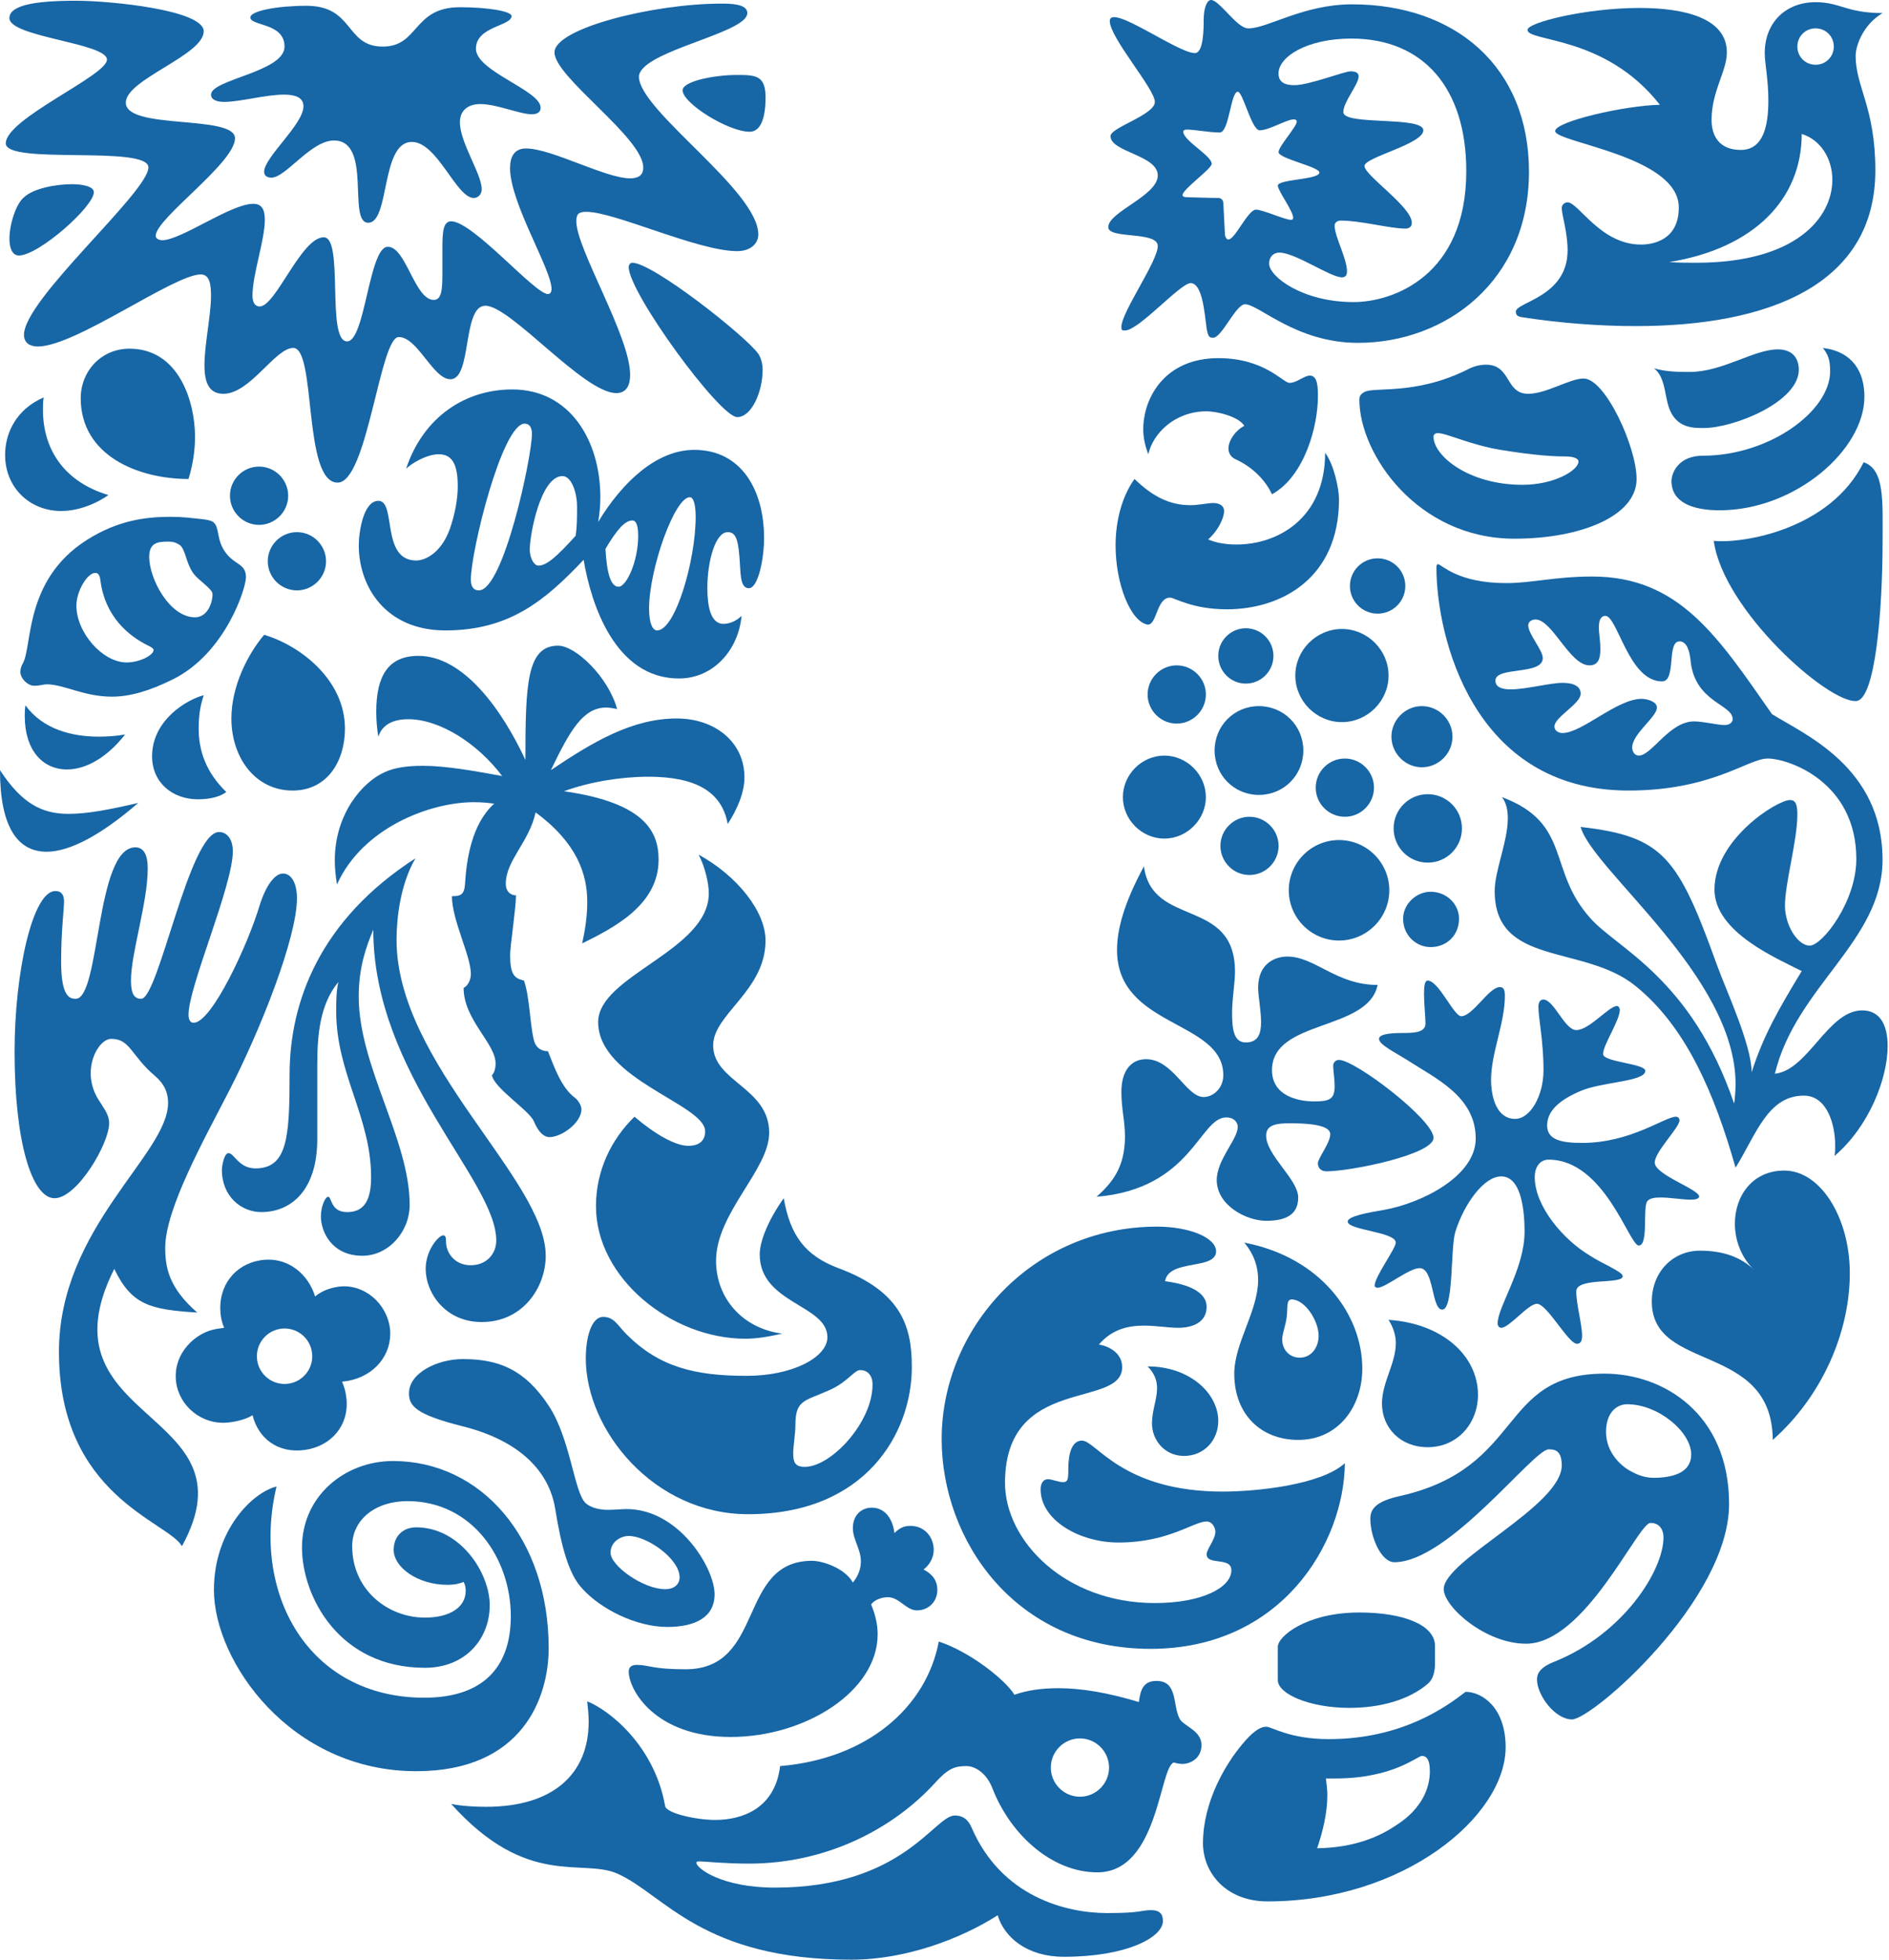 <svg width="405" height="420" viewBox="0 0 405 420" fill="none" xmlns="http://www.w3.org/2000/svg">
<path d="M365.239 91.733C363.057 91.733 359.931 91.733 358.211 88.307C356.801 85.496 357.278 80.965 354.624 78.94C357.278 79.717 360.084 79.717 362.266 79.717C369.298 79.717 376.016 74.881 381.171 74.881C384.568 74.881 385.663 77.068 385.663 79.245C385.668 86.12 371.804 91.733 365.239 91.733ZM368.669 109.365C384.882 109.365 399.728 96.416 399.728 85.029C399.728 79.717 397.222 75.353 390.823 74.571C391.914 75.977 392.381 77.068 392.381 79.564C392.381 88.15 379.303 97.669 365.086 97.669C359.931 97.669 358.369 101.252 358.369 103.124C358.369 107.498 362.59 109.365 368.669 109.365ZM367.426 115.921C369.46 130.738 391.914 150.715 397.998 150.243C402.067 149.9 403.625 130.895 403.625 115.921C403.625 107.34 404.097 100.627 399.566 99.065C392.376 113.582 373.519 116.545 367.426 115.921Z" fill="#1766A6"/>
<path d="M16.227 214.062C21.525 214.062 20.434 181.602 29.015 181.602C31.049 181.602 31.673 183.632 31.673 186.128C31.673 193.461 28.081 204.233 28.081 210.155C28.081 213.123 28.862 214.062 30.268 214.062C34.017 214.062 40.568 178.324 46.962 178.324C48.992 178.324 49.925 180.354 49.925 182.384C49.925 189.873 40.416 211.403 40.416 217.487C40.416 218.426 40.721 219.202 41.507 219.202C45.409 219.202 53.208 202.356 55.7 193.932C57.105 189.559 58.978 187.215 60.698 187.215C62.256 187.215 63.666 188.935 63.666 192.527C63.666 200.95 55.857 220.765 48.992 234.034C43.694 244.329 35.423 259.142 35.423 267.413C35.423 271.629 36.19 275.993 42.279 281.301C32.293 280.677 28.238 279.743 24.498 271.944C7.799 305.175 55.233 301.902 39.006 331.379C36.037 326.085 12.64 320.621 12.64 289.729C12.64 263.049 36.037 247.445 36.037 236.373C36.037 234.191 35.266 232.319 33.236 230.603C28.081 226.225 27.924 222.647 23.869 222.647C20.911 222.647 17.309 229.508 21.058 235.592C22.311 237.621 23.402 238.87 23.402 240.742C23.402 245.106 16.532 256.802 11.701 256.802C6.861 256.802 3.125 244.806 3.125 225.448C3.125 208.278 7.018 190.969 11.858 190.969C13.259 190.969 13.726 191.903 13.726 193.156C13.726 195.185 13.107 199.235 13.107 206.1C13.107 213.433 14.822 214.062 16.227 214.062Z" fill="#1766A6"/>
<path d="M56.005 259.771C62.565 259.771 68.02 254.925 68.02 244.177V228.255C68.02 222.17 68.492 215.31 72.551 210.465C72.08 212.499 72.08 214.681 72.08 216.711C72.08 230.132 79.564 239.341 79.564 252.286C79.564 257.117 78.159 259.775 74.424 259.775C70.831 259.775 71.146 256.498 70.36 256.498C69.74 256.498 68.802 258.522 68.802 260.709C68.802 263.987 71.141 269.133 77.692 269.133C83.314 269.133 87.831 263.987 87.831 258.213C87.831 244.182 76.911 228.569 76.911 213.595C76.911 207.039 78.626 202.675 80.031 199.235C80.031 230.289 106.397 252.91 106.397 265.855C106.397 268.823 104.215 271.167 100.937 271.167C97.35 271.167 95.63 268.351 95.63 266.164C95.63 265.073 95.472 264.764 95.006 264.764C94.077 264.764 91.266 267.884 91.266 271.948C91.266 277.089 95.472 283.34 103.276 283.34C112.162 283.34 117.003 275.841 117.003 269.133C117.003 252.758 85.02 227.945 85.02 201.427C85.02 196.896 85.791 189.563 89.079 183.951C68.483 197.205 62.089 214.843 62.089 230.289C62.089 243.71 61.622 250.409 54.757 250.409C51.164 250.409 50.23 247.14 48.977 247.14C48.044 247.14 47.572 249.947 47.572 250.723C47.581 256.493 51.798 259.771 56.005 259.771Z" fill="#1766A6"/>
<path d="M292.387 84.091C294.369 82.761 303.164 84.867 314.537 79.245C315.937 78.478 317.343 78.164 318.591 78.164C324.061 78.164 322.655 84.4 327.653 84.4C331.545 84.4 336.553 81.122 339.521 81.122C344.171 81.122 350.884 95.792 350.884 102.657C350.884 110.614 338.892 115.454 324.685 115.454C303.946 115.454 291.449 97.354 291.449 85.648C291.453 84.715 291.925 84.4 292.387 84.091ZM326.405 103.905C333.275 103.905 338.425 100.785 338.425 98.908C338.425 98.293 337.491 97.821 335.457 97.821C333.427 97.821 329.368 97.669 321.717 96.416C315.151 95.325 310.158 92.828 308.286 92.828C307.662 92.828 307.347 93.138 307.347 93.605C307.347 97.669 314.846 103.905 326.405 103.905Z" fill="#1766A6"/>
<path d="M59.287 318.591C54.142 319.844 45.866 327.944 45.866 340.755C45.866 356.034 62.251 379.603 89.241 379.603C112.014 379.603 117.636 363.843 117.636 353.223C117.636 329.668 103.134 313.126 84.257 313.126C73.957 313.126 64.747 320.616 64.747 331.688C64.747 341.998 72.551 357.439 91.113 357.439C99.851 357.439 104.996 351.189 104.996 344.033C104.996 337.005 98.603 327.338 89.236 327.338C86.43 327.338 84.405 329.192 84.405 332.169C84.405 335.905 89.546 339.659 95.949 339.659C97.502 339.659 98.755 339.345 99.384 339.03C99.689 339.511 99.851 340.283 99.851 340.907C99.851 344.5 96.416 346.686 91.113 346.686C83.157 346.686 75.51 340.76 75.51 331.379C75.51 325.776 80.35 321.721 87.368 321.721C101.252 321.721 109.518 334.042 109.518 346.377C109.518 357.444 103.443 363.852 90.956 363.852C65.991 363.848 53.832 341.374 59.287 318.591Z" fill="#1766A6"/>
<path d="M237.388 410.009C244.873 410.009 244.482 409.385 246.826 409.385C249.16 409.385 249.322 410.791 249.322 411.729C249.322 415.164 241.671 419.376 228.097 419.376C220.141 419.376 215.3 415.159 213.9 410.481C206.1 415.474 194.247 420 182.541 420C150.563 420 142.449 406.102 132.458 401.591C124.811 398.156 113.11 404.868 96.725 386.612C98.912 387.083 101.881 387.236 104.22 387.236C118.565 387.236 126.212 380.227 126.212 368.983C126.212 367.573 126.055 366.03 125.898 364.629C130.271 366.344 140.262 373.824 142.606 387.083C142.911 388.646 149.305 390.047 153.364 390.047C158.986 390.047 166.161 387.703 167.252 378.507C185.976 376.949 198.62 365.877 201.274 351.818C207.973 354.004 215.62 360.088 217.492 363.219C220.146 362.285 223.262 361.813 226.849 361.813C231.842 361.813 237.464 362.752 244.167 364.781C244.482 362.752 244.792 360.255 247.917 360.255C252.596 360.255 251.347 365.405 252.91 368.355C253.691 369.917 257.598 370.851 257.598 373.977C257.598 376.949 255.087 378.045 253.529 378.045C252.905 378.045 252.124 377.888 251.652 377.736C248.536 378.827 248.374 401.281 235.272 401.281C225.606 401.281 216.711 393.324 212.804 383.348C211.713 380.385 209.373 378.507 207.187 378.507C204.695 378.507 203.289 378.979 200.331 382.257C191.907 391.452 177.862 399.409 160.544 399.409C155.236 399.409 151.025 398.932 149.929 398.932C149.3 398.932 149.3 399.089 149.3 399.242C149.3 400.338 154.603 404.554 166.151 404.554C193.613 404.554 200.326 389.103 204.69 389.103C205.324 389.103 207.182 389.103 208.273 391.605C214.681 406.574 228.65 410.009 237.388 410.009ZM225.291 378.827C225.291 382.262 228.102 385.073 231.537 385.073C234.972 385.073 237.778 382.262 237.778 378.827C237.778 375.387 234.972 372.576 231.537 372.576C228.102 372.576 225.291 375.387 225.291 378.827Z" fill="#1766A6"/>
<path d="M348.859 300.958C346.672 300.958 344.333 302.678 344.333 306.899C344.333 311.564 347.925 314.537 349.95 315.466C351.046 316.099 352.766 316.723 354.467 316.723C358.997 316.723 362.595 315.466 362.595 311.716C362.59 306.899 355.558 300.958 348.859 300.958ZM332.027 310.625C328.749 310.625 310.625 334.809 298.948 334.809C296.142 334.809 293.798 329.506 293.798 325.466C293.798 323.279 295.198 321.717 300.206 320.616C327.034 314.532 321.097 294.398 344.014 294.398C356.649 294.398 370.713 302.993 370.713 322.331C370.713 342.927 341.398 368.507 337.024 368.507C333.432 368.507 329.53 363.362 329.53 359.931C329.53 358.84 330.002 357.435 333.122 356.187C348.082 350.25 356.653 336.524 356.653 329.497C356.653 327.934 355.877 326.39 353.847 326.39C351.198 326.39 339.84 352.28 327.186 352.28C318.434 352.28 309.534 344.342 309.534 340.588C309.534 334.337 334.837 322.803 334.837 314.055C334.833 310.773 333.275 310.625 332.027 310.625Z" fill="#1766A6"/>
<path d="M23.245 106.092C23.245 106.092 18.724 109.518 13.107 109.518C6.403 109.518 1.096 104.529 1.096 97.507C1.096 92.666 3.592 87.678 9.362 85.177C9.209 86.115 9.209 86.892 9.209 87.831C9.205 96.73 14.198 103.434 23.245 106.092ZM56.634 136.05C53.203 140.1 49.611 146.97 49.611 153.988C49.611 162.411 54.766 169.429 62.722 169.429C70.365 169.429 73.957 162.878 73.957 156.175C73.957 145.722 64.438 138.38 56.634 136.05ZM4.841 142.287C4.545 142.768 4.369 143.383 4.369 144.007C4.369 145.412 5.932 146.97 7.328 146.97C8.576 146.97 9.357 146.661 9.981 146.661C13.721 146.661 17.938 149.309 24.022 149.309C27.605 149.309 31.821 148.214 37.124 145.569C48.358 139.948 52.732 126.064 52.732 123.72C52.732 120.752 50.349 121.143 48.358 118.413C46.367 115.692 47.129 113.286 45.861 112.014C45.142 111.285 42.903 111.238 40.087 110.923C39.148 110.823 37.9 110.766 36.652 110.766C31.511 110.766 25.408 111.4 18.557 115.764C5.026 124.402 7.018 138.699 4.841 142.287ZM41.502 122.939C42.584 124.411 45.566 126.222 45.566 127.313C45.566 129.49 44.308 132.306 41.817 132.306C36.352 132.306 31.988 124.035 31.988 119.347C31.988 116.388 33.708 116.078 36.042 116.078C37.133 116.078 37.605 116.235 38.382 116.702C39.782 117.484 39.782 120.6 41.502 122.939ZM27.142 141.977C21.997 141.977 16.38 135.583 16.38 129.804C16.38 126.688 18.719 122.782 20.434 122.782C21.058 122.782 21.373 123.253 21.525 124.349C22.459 131.991 27.457 136.365 32.14 138.542C32.607 138.852 32.922 139.009 32.922 139.319C32.922 140.414 29.953 141.977 27.142 141.977ZM40.411 102.657C41.188 100.156 41.812 97.045 41.812 93.605C41.812 86.12 38.372 74.729 27.767 74.729C21.687 74.729 17.309 79.564 17.309 85.339C17.309 97.669 29.639 102.657 40.411 102.657ZM0 165.065C0 176.919 3.592 182.541 9.986 182.541C14.979 182.541 21.687 178.948 29.639 172.083C23.56 173.488 18.872 174.427 14.665 174.427C9.047 174.427 4.683 172.24 0 165.065ZM5.465 151.177C5.312 151.963 5.312 152.74 5.312 153.516C5.312 160.849 9.205 164.908 14.355 164.908C18.243 164.908 22.778 162.569 26.823 157.414C25.118 157.723 23.083 157.881 21.211 157.881C15.446 157.881 9.205 156.327 5.465 151.177ZM43.689 148.995C40.092 149.929 32.607 154.298 32.607 162.097C32.607 167.709 36.971 171.306 42.436 171.306C45.247 171.306 47.272 170.678 48.52 169.744C44.156 165.532 42.593 160.849 42.593 156.175C42.593 152.892 43.06 150.867 43.689 148.995ZM49.301 106.245C49.301 109.675 52.108 112.491 55.538 112.491C58.973 112.491 61.784 109.68 61.784 106.245C61.784 102.814 58.973 99.999 55.538 99.999C52.108 99.999 49.301 102.814 49.301 106.245ZM57.41 120.285C57.41 123.72 60.226 126.531 63.666 126.531C67.091 126.531 69.902 123.72 69.902 120.285C69.902 116.86 67.091 114.049 63.666 114.049C60.221 114.049 57.41 116.86 57.41 120.285Z" fill="#1766A6"/>
<path d="M300.825 196.891C300.825 193.775 303.636 191.121 306.718 191.121C310.158 191.121 312.812 193.775 312.812 196.891C312.812 200.478 310.153 202.98 306.718 202.98C303.636 202.98 300.825 200.478 300.825 196.891ZM246.045 148.838C246.045 152.268 248.86 155.079 252.281 155.079C255.726 155.079 258.537 152.268 258.537 148.838C258.537 145.412 255.721 142.601 252.281 142.601C248.86 142.601 246.045 145.412 246.045 148.838ZM240.747 170.835C240.747 175.675 244.792 179.725 249.637 179.725C254.468 179.725 258.537 175.675 258.537 170.835C258.537 166.004 254.468 161.94 249.637 161.94C244.792 161.94 240.747 166.004 240.747 170.835ZM260.409 160.849C260.409 166.161 264.625 170.368 269.9 170.368C275.202 170.368 279.433 166.161 279.433 160.849C279.433 155.546 275.202 151.334 269.9 151.334C264.625 151.334 260.409 155.546 260.409 160.849ZM261.195 140.567C261.195 143.85 263.849 146.508 267.093 146.508C270.371 146.508 273.025 143.85 273.025 140.567C273.025 137.299 270.366 134.645 267.093 134.645C263.849 134.645 261.195 137.299 261.195 140.567ZM289.424 125.597C289.424 128.866 292.078 131.519 295.36 131.519C298.638 131.519 301.297 128.866 301.297 125.597C301.297 122.315 298.638 119.661 295.36 119.661C292.078 119.661 289.424 122.315 289.424 125.597ZM277.713 144.788C277.713 150.243 282.239 154.765 287.704 154.765C293.173 154.765 297.704 150.243 297.704 144.788C297.704 139.319 293.178 134.802 287.704 134.802C282.239 134.802 277.713 139.319 277.713 144.788ZM261.657 181.292C261.657 184.728 264.468 187.529 267.875 187.529C271.31 187.529 274.126 184.728 274.126 181.292C274.126 177.857 271.31 175.051 267.875 175.051C264.468 175.051 261.657 177.857 261.657 181.292ZM282.087 168.805C282.087 172.24 284.893 175.051 288.338 175.051C291.768 175.051 294.579 172.24 294.579 168.805C294.579 165.38 291.768 162.569 288.338 162.569C284.893 162.569 282.087 165.38 282.087 168.805ZM276.312 190.807C276.312 196.734 281.148 201.574 287.085 201.574C293.016 201.574 297.866 196.734 297.866 190.807C297.866 184.88 293.016 180.039 287.085 180.039C281.148 180.039 276.312 184.88 276.312 190.807ZM298.791 177.538C298.791 181.602 302.073 184.88 306.104 184.88C310.163 184.88 313.441 181.602 313.441 177.538C313.441 173.489 310.163 170.211 306.104 170.211C302.073 170.211 298.791 173.489 298.791 177.538ZM298.324 157.881C298.324 161.478 301.297 164.441 304.846 164.441C308.443 164.441 311.411 161.478 311.411 157.881C311.411 154.298 308.443 151.334 304.846 151.334C301.297 151.334 298.324 154.298 298.324 157.881Z" fill="#1766A6"/>
<path d="M314.217 362.595C310.158 365.72 300.668 372.728 284.893 372.728C276.465 372.728 272.715 370.075 271.467 370.075C269.904 370.075 268.189 371.632 266.469 373.667C262.763 378.041 257.917 386.154 257.917 395.04C257.917 401.276 262.763 407.508 271.777 407.508C300.982 407.508 322.808 389.261 322.808 374.448C322.808 366.03 317.815 362.595 314.217 362.595ZM306.104 360.879C307.366 359.803 307.662 358.073 307.662 356.348V352.761C307.662 348.23 300.825 345.591 291.453 345.591C280.052 345.591 273.964 350.727 273.964 352.918V360.093C273.964 363.066 280.838 366.03 289.271 366.03C295.984 366.03 302.073 364.314 306.104 360.879ZM304.846 376.325C305.632 376.325 306.561 376.788 306.561 379.603C306.561 383.029 305.008 387.55 299.415 391.133C295.513 393.796 290.2 395.983 282.396 396.121C283.645 392.391 284.583 388.479 284.583 384.753C284.583 383.5 284.431 382.562 284.274 381.161H286.303C298.638 381.166 303.95 376.325 304.846 376.325Z" fill="#1766A6"/>
<path d="M245.263 185.666C246.978 198.921 264.783 192.212 264.783 208.278C264.783 210.622 264.159 214.062 264.159 217.02C264.159 220.455 264.463 223.419 267.093 223.419C269.742 223.419 270.371 221.551 270.371 219.05C270.371 216.549 269.742 213.433 269.742 211.718C269.742 206.253 273.649 205.009 275.998 205.009C281.93 205.009 286.456 211.093 295.36 211.093C293.326 221.079 272.715 218.426 272.715 229.35C272.715 234.815 278.18 236.054 281.772 236.054C285.05 236.054 286.146 235.587 286.146 232.785C286.146 231.218 285.832 229.503 285.832 228.412C285.832 227.783 286.303 227.159 287.085 227.159C290.529 227.159 307.347 239.956 307.347 243.862C307.347 247.445 289.581 251.033 284.431 251.033C282.868 251.033 282.554 249.942 282.554 249.318C282.554 248.227 285.207 244.949 285.207 243.081C285.207 241.676 282.868 240.737 276.617 240.737C273.649 240.737 271.462 241.052 271.462 243.396C271.462 247.598 278.332 252.753 278.332 256.645C278.332 259.771 276.46 261.643 271.462 261.643C267.246 261.643 260.871 258.36 260.871 252.905C260.871 248.536 265.373 244.177 265.373 241.518C265.373 240.737 264.778 239.489 262.906 239.489C257.122 239.489 255.564 254.773 235.115 256.493C238.393 253.529 241.194 250.251 241.194 243.553C241.194 240.275 240.423 237.616 240.423 234.034C240.423 229.35 242.6 227.006 245.721 227.006C251.49 227.006 254.301 235.115 258.06 235.115C260.095 235.115 262.277 233.252 262.277 230.441C262.277 218.583 239.489 220.298 239.489 203.604C239.494 199.078 241.047 193.461 245.263 185.666ZM319.682 231.38C319.682 235.272 320.94 239.799 324.842 239.799C328.12 239.799 330.926 234.815 330.926 229.35C330.926 223.109 329.835 218.268 329.835 215.767C329.835 214.681 330.307 214.214 330.926 214.214C333.27 214.371 335.452 220.765 337.958 220.765C340.769 220.765 344.957 215.61 346.667 215.61C347.139 215.61 347.291 216.239 347.291 216.391C347.291 218.735 343.699 223.89 343.699 225.915C343.699 227.63 352.756 227.94 352.756 229.503C352.756 231.847 343.261 231.847 338.739 233.876C334.371 235.744 331.703 238.083 331.703 241.209C331.703 244.329 334.828 244.949 339.202 244.949C349.626 244.949 356.963 239.336 359.302 239.336C359.769 239.336 360.079 239.641 360.079 240.113C360.079 241.676 354.776 246.821 354.776 249.165C354.776 251.814 364.457 254.925 364.3 256.493C364.148 256.96 363.519 257.112 362.428 257.112C360.703 257.112 358.054 256.645 356.02 256.645C354.771 256.645 353.68 256.798 353.204 257.422C352.123 258.675 353.518 266.946 351.346 266.946C349.312 266.946 344.004 248.536 332.017 248.536C330.297 248.536 329.049 249.942 329.049 252.281C329.049 258.518 335.138 265.693 340.917 269.128C343.532 270.848 347.911 272.563 347.911 273.506C347.911 275.369 337.949 273.659 337.949 276.775C337.949 279.585 339.197 283.807 339.197 286.294C339.197 287.075 339.04 288.004 338.106 288.004C336.233 288.004 331.698 279.428 329.516 279.428C327.643 279.428 323.584 284.574 321.864 284.574C321.397 284.574 321.088 284.107 321.088 283.645C321.088 280.052 326.867 271.943 326.867 263.982C326.867 260.238 326.395 252.124 321.864 252.124C318.119 252.124 313.898 258.051 312.026 263.982C310.94 267.413 311.716 280.676 309.215 280.676C306.876 280.676 307.5 271.786 304.37 271.786C302.068 271.786 297.071 275.993 295.351 275.993C295.036 275.993 294.722 275.836 294.722 275.526C294.722 273.659 299.253 267.57 299.253 266.322C299.253 263.982 288.947 263.673 288.947 261.8C288.947 260.704 293.007 259.928 296.751 259.299C304.689 257.893 316.395 252.124 316.395 244.015C316.395 234.967 307.652 231.061 301.906 227.316C298.938 225.444 295.66 223.89 295.66 222.642C295.66 221.389 299.405 221.389 300.968 221.389C303.307 221.389 305.623 221.232 305.623 219.364C305.623 217.954 305.308 215.153 305.308 212.966C305.308 211.403 305.461 210.155 306.094 210.155C308.434 210.155 311.711 217.797 313.279 217.797C315.771 217.797 319.206 211.556 321.555 211.556C322.326 211.556 322.646 212.027 322.646 213.428C322.655 219.202 319.682 225.753 319.682 231.38Z" fill="#1766A6"/>
<path d="M249.794 274.588C256.979 275.526 258.699 278.018 258.699 280.052C258.699 283.487 255.573 284.574 252.6 284.574C250.423 284.574 247.922 284.107 245.268 284.107C241.828 284.107 238.403 284.888 235.596 288.166C237.621 288.476 240.589 289.886 240.589 293.011C240.589 302.059 215.472 294.56 215.472 317.819C215.472 330.14 228.269 343.566 247.607 343.566C257.608 343.566 264.006 340.288 264.006 336.534C264.006 333.575 258.703 335.595 258.703 333.099C258.703 332.007 260.576 329.973 260.576 328.248C260.576 327.496 259.952 326.081 258.703 326.081C255.883 326.081 250.575 330.592 239.808 330.592C231.38 330.592 223.109 325.771 223.109 319.21C223.109 317.81 223.738 317.024 224.672 317.024C225.61 317.024 226.854 317.653 227.95 317.653C228.888 317.653 229.041 317.024 229.041 315.313C229.041 313.593 229.041 308.753 231.999 308.753C234.972 308.753 240.589 319.677 262.134 319.677C269.285 319.677 283.183 318.281 288.338 313.593C288.18 330.759 274.745 353.38 246.673 353.38C217.497 353.38 201.893 329.973 201.893 308.438C201.893 284.574 221.389 262.891 248.079 262.891C254.935 262.891 260.724 265.226 260.724 268.194C260.719 272.258 250.571 269.757 249.794 274.588ZM297.7 282.868C298.791 284.574 299.262 286.294 299.262 287.852C299.262 292.225 296.294 296.28 296.294 300.811C296.294 305.956 300.201 310.163 306.104 310.163C312.502 310.163 316.876 305.027 316.876 298.933C316.876 290.663 309.382 283.645 297.7 282.868ZM246.045 292.849C247.598 294.403 248.074 295.965 248.074 297.528C248.074 299.867 246.983 302.369 246.983 305.022C246.983 308.753 249.794 312.035 253.844 312.035C258.222 312.035 261.195 308.596 261.195 304.555C261.195 298.624 255.087 292.849 246.045 292.849ZM266.784 266.322C283.178 269.442 292.078 281.772 292.078 293.321C292.078 301.282 287.085 308.6 278.337 308.6C270.371 308.6 264.625 303.145 264.625 294.407C264.625 287.856 269.742 280.991 269.742 274.278C269.742 271.629 268.966 268.975 266.784 266.322ZM274.902 287.075C274.902 289.257 276.465 290.977 278.652 290.977C281.143 290.977 282.711 288.79 282.711 286.294C282.711 283.021 279.743 278.494 276.932 278.494C275.679 278.494 276.15 280.367 275.841 282.396C275.679 283.95 274.902 285.822 274.902 287.075Z" fill="#1766A6"/>
<path d="M102.667 126.531C107.969 126.531 114.049 97.821 114.049 92.981C114.049 91.733 113.587 90.794 112.495 90.794C107.655 90.794 100.951 118.103 100.951 124.192C100.947 125.283 101.256 126.531 102.667 126.531ZM140.891 135.112C144.783 135.112 149.152 120.128 149.152 110.766C149.152 108.736 148.843 106.559 147.899 106.559C144.621 106.559 139.161 122.005 139.161 130.428C139.166 133.706 139.952 135.112 140.891 135.112ZM115.445 121.224C117.16 121.224 119.347 119.342 123.415 114.83C123.72 112.8 123.72 110.923 123.72 108.584C123.72 105.468 122.472 102.033 120.604 102.033C115.916 102.033 113.582 114.516 113.582 117.798C113.587 119.661 114.516 121.224 115.445 121.224ZM136.827 114.83C136.827 112.171 136.198 111.547 135.579 111.547C134.016 111.547 132.306 113.425 129.809 117.636C130.119 123.253 131.057 125.75 132.615 125.75C134.33 125.75 136.827 120.285 136.827 114.83ZM148.843 96.416C159.143 96.416 163.817 105.311 163.817 115.297C163.817 119.661 162.578 126.064 160.549 126.064C158.519 126.064 158.833 122.472 158.519 119.194C158.209 114.982 157.423 114.049 156.018 114.049C153.364 114.049 151.654 120.285 151.654 126.064C151.654 129.647 152.278 133.706 155.079 133.706C156.642 133.706 158.047 132.925 158.986 131.991C158.362 139.161 153.05 145.412 145.565 145.412C131.834 145.412 126.684 129.337 125.131 119.975C116.86 128.713 109.218 135.112 95.482 135.112C82.695 135.112 76.92 125.75 76.92 116.86C76.92 114.201 77.854 107.34 81.137 107.34C85.034 107.34 81.603 120.128 89.246 120.128C91.123 120.128 94.543 118.565 96.425 113.425C97.516 110.299 98.141 107.031 98.141 104.215C98.141 99.999 97.207 97.354 94.086 97.354C91.428 97.354 88.15 99.374 87.059 100.47C90.808 89.236 99.856 83.466 109.827 83.466C122.167 83.466 128.713 94.386 128.713 106.559C128.713 108.27 128.556 110.142 128.242 111.862C133.549 103.124 140.891 96.416 148.843 96.416Z" fill="#1766A6"/>
<path d="M119.666 138.38C112.958 138.38 112.648 146.508 112.648 162.878C107.65 152.116 99.389 140.567 89.712 140.567C83.162 140.567 80.67 144.941 80.67 152.578C80.67 154.141 80.822 156.485 81.137 157.881C81.918 155.236 84.415 154.141 87.53 154.141C94.248 154.141 102.357 159.286 107.66 166.313C101.58 165.222 95.649 164.127 90.66 164.127C87.535 164.127 84.729 164.441 82.39 165.532C77.864 167.557 71.779 174.27 71.779 184.413C71.779 185.976 71.937 187.686 72.251 189.559C77.711 177.386 92.219 171.926 101.58 171.926C103.458 171.926 104.854 172.083 105.949 172.24C101.109 176.604 100.022 184.251 99.703 189.401C99.556 191.898 98.612 192.06 96.892 192.06C96.892 197.201 100.956 204.852 100.956 208.749C100.956 210.155 100.175 211.403 99.398 211.718C99.398 218.583 106.254 223.576 106.254 227.94C106.254 229.031 105.949 229.97 105.473 230.441C105.949 233.252 113.496 237.974 114.473 240.342C115.673 243.219 117.022 243.705 117.803 243.705C120.457 243.705 124.659 240.58 124.659 237.769C124.659 236.835 123.877 235.744 123.263 235.272C120.295 233.095 118.732 228.412 117.484 225.296C116.388 225.296 114.978 224.834 114.482 222.995C113.629 219.765 113.587 213.747 112.338 210.155C110.309 209.688 109.37 208.907 109.37 204.695C109.37 202.665 110.623 194.704 110.623 191.893C109.689 191.893 108.441 191.269 108.441 189.397C108.441 184.408 113.439 180.506 114.835 174.113C123.73 180.659 125.907 187.367 125.907 193.303C125.907 196.415 125.44 199.383 124.816 202.198C131.372 198.916 141.201 194.08 141.201 184.251C141.201 178.472 138.547 172.078 120.914 169.582C126.374 167.552 133.244 166.466 139.014 166.466C149.005 166.466 154.774 169.582 156.018 176.6C158.047 173.484 159.61 169.891 159.61 166.618C159.61 158.967 153.207 153.983 145.098 153.983C135.579 153.983 127.155 158.967 118.103 165.06C122.172 156.637 124.964 151.644 129.966 151.644C130.743 151.644 131.524 151.801 132.306 151.958C130.433 145.098 123.415 138.38 119.666 138.38Z" fill="#1766A6"/>
<path d="M382.543 250.876C390.356 250.876 396.598 261.014 396.598 272.877C396.598 285.512 390.661 299.248 380.08 308.6C379.922 287.542 354.147 294.25 354.147 278.966C354.147 272.415 358.84 268.042 364.462 268.042C369.46 268.042 373.362 269.447 376.173 272.263C373.362 269.604 371.956 265.855 371.956 262.272C371.956 256.331 375.706 250.876 382.543 250.876Z" fill="#1766A6"/>
<path d="M243.234 102.657C247.298 106.559 250.876 108.269 255.249 108.269C256.974 108.269 259.008 107.807 260.104 107.807C261.51 107.807 262.439 108.427 262.439 109.518C262.439 111.238 260.876 114.049 259.008 115.611C260.876 116.388 262.91 116.702 265.097 116.702C273.959 116.702 284.107 111.08 284.107 97.045C285.989 99.532 287.08 104.687 287.08 107.031C287.08 124.035 274.583 130.586 263.063 130.586C255.568 130.586 251.814 128.084 250.871 128.084C247.912 128.084 248.069 134.021 246.04 133.864C242.448 133.239 239.179 125.283 239.179 116.86C239.184 111.862 240.432 106.559 243.234 102.657ZM266.784 91.266C265.536 89.236 260.876 88.15 258.699 88.15C251.819 88.15 247.136 92.981 246.202 97.354C245.578 95.792 245.111 93.919 245.111 92.047C245.111 85.181 249.794 76.758 261.2 76.758C271.157 76.758 275.059 82.061 276.47 82.061C278.028 82.061 279.59 80.498 280.843 80.498C282.558 80.498 282.558 83.152 282.558 85.029C282.558 91.266 279.743 102.033 272.72 105.935C271.467 103.281 268.971 100.313 264.94 98.445C263.849 97.978 263.382 97.045 263.382 96.106C263.377 94.386 264.935 92.199 266.784 91.266Z" fill="#1766A6"/>
<path d="M134.797 57.253C134.797 62.713 154.298 89.393 158.047 89.393C161.173 89.393 163.507 83.933 163.507 79.245C163.507 78.007 163.193 76.763 162.578 75.82C159.767 71.918 139.952 56.314 135.579 56.314C135.107 56.314 134.797 56.786 134.797 57.253ZM20.12 41.183C20.12 44.308 8.266 54.757 4.059 54.757C2.501 54.757 2.025 52.889 2.025 51.174C2.025 48.058 3.43 43.684 5.15 42.274C7.17 40.402 11.854 39.477 15.441 39.477C17.623 39.477 20.12 39.935 20.12 41.183ZM162.578 50.235C162.578 40.868 137.265 23.865 136.984 16.537C136.956 15.865 137.322 15.198 137.889 14.603C142.225 10.029 160.229 6.694 160.229 2.797C160.229 0.777 156.48 0.777 154.607 0.777C140.1 0.777 118.88 6.079 118.88 11.225C118.88 16.537 137.913 29.486 137.913 35.885C137.913 37.6 136.822 38.224 135.102 38.224C129.804 38.224 118.256 31.821 112.796 31.821C110.299 31.821 109.356 33.536 109.356 36.042C109.356 43.527 118.251 57.725 118.251 61.927C118.251 62.398 118.094 63.023 117.469 63.023C114.658 63.023 101.409 47.429 96.721 47.429C95.01 47.429 94.848 49.764 94.848 53.199V58.501C94.848 62.089 94.691 64.276 92.986 64.276C88.917 64.276 87.049 52.889 83.152 52.889C79.093 52.889 78.311 73.166 74.419 73.166C69.888 73.166 73.79 50.855 69.421 50.855C64.585 50.855 59.121 65.681 55.685 65.681C54.442 65.681 54.132 64.428 54.132 63.337C54.132 58.816 56.777 51.483 56.777 47.119C56.777 44.928 56.153 43.684 54.29 43.684C49.444 43.684 38.839 51.483 34.784 51.483C34.16 51.483 33.379 51.174 33.379 50.545C33.379 46.81 50.383 34.946 50.383 29.644C50.383 24.489 26.971 27.928 26.971 21.992C26.971 17.004 43.679 11.854 43.679 6.703C43.679 2.177 23.86 0.157 16.218 0.157C7.008 0.157 2.02 1.239 2.02 3.892C2.02 7.952 22.931 9.205 22.931 12.787C22.931 16.223 1.239 25.427 1.239 30.73C1.239 35.413 31.816 31.04 31.816 35.885C31.816 41.183 5.145 64.114 5.145 71.76C5.145 73.48 6.394 74.262 8.104 74.262C16.218 74.262 37.271 58.816 43.05 58.816C45.08 58.816 45.237 61.307 45.237 63.494C45.237 67.553 43.837 73.79 43.837 78.321C43.837 81.904 44.77 84.4 47.886 84.4C53.67 84.4 58.963 74.571 62.875 74.571C67.863 74.571 64.9 103.434 72.389 103.434C78.783 103.434 81.432 72.232 85.491 72.232C89.55 72.232 92.833 81.28 96.573 81.28C101.247 81.28 99.065 65.524 104.063 65.524C109.518 65.524 125.121 84.248 132.144 84.248C134.326 84.248 135.102 82.528 135.102 80.341C135.102 72.07 123.563 53.356 123.563 47.429C123.563 45.871 124.025 45.399 125.74 45.399C131.824 45.399 149.619 53.823 158.038 53.823C160.868 53.823 162.578 52.265 162.578 50.235ZM146.346 19.343C146.346 22.149 156.175 28.238 160.706 28.238C163.355 28.238 164.136 24.646 164.136 20.901C164.136 16.223 162.116 16.065 158.052 16.065C152.902 16.065 146.346 17.471 146.346 19.343ZM109.68 3.426C109.68 2.487 105.001 1.548 98.607 1.548C88.464 1.548 89.87 9.986 82.07 9.986C73.957 9.986 75.977 1.239 65.681 1.239C59.44 1.239 53.675 2.335 53.675 3.735C53.675 5.612 61.002 4.831 61.002 9.986C61.002 15.441 45.242 17.004 45.242 20.282C45.242 21.373 46.486 21.84 48.048 21.84C51.488 21.84 56.939 20.282 60.845 20.282C63.032 20.282 65.062 20.744 65.062 22.773C65.062 26.675 56.629 33.698 56.629 36.819C56.629 37.757 57.406 38.072 58.187 38.072C61.312 38.072 66.62 30.111 71.608 30.111C79.879 30.111 74.424 47.739 78.94 47.739C83.619 47.739 81.594 30.416 88.302 30.416C93.772 30.416 97.821 42.431 101.566 42.431C102.505 42.431 103.281 41.655 103.281 40.559C103.281 37.291 98.603 30.573 98.603 26.209C98.603 23.555 100.475 22.302 102.972 22.302C106.554 22.302 111.395 24.489 114.039 24.489C114.973 24.489 115.912 24.179 115.912 23.088C115.912 19.343 102.038 15.289 102.038 10.453C102.043 5.612 109.68 5.612 109.68 3.426Z" fill="#1766A6"/>
<path d="M386.288 28.71C386.288 42.588 376.173 53.199 357.897 56.162C359.931 56.314 361.804 56.314 363.681 56.314C385.039 56.314 392.853 46.648 392.853 38.539C392.853 34.008 390.352 29.958 386.288 28.71ZM359.931 44.461C359.931 33.384 333.427 30.573 333.427 28.081C333.427 26.056 348.225 22.616 355.872 22.459C344.171 7.485 327.496 9.047 327.496 6.394C327.496 4.831 339.983 1.706 351.513 1.706C361.184 1.706 370.237 3.892 370.237 11.225C370.237 15.289 366.959 19.505 366.959 25.737C366.959 29.172 368.664 32.135 373.205 32.135C378.055 32.135 379.136 26.99 379.136 21.52C379.136 17.004 378.36 13.569 378.36 11.382C378.36 4.831 382.852 0.467 389.256 0.467C394.563 0.467 395.816 2.797 403.625 2.797C399.404 5.303 397.846 9.829 397.846 12.006C397.846 18.567 402.072 23.088 402.072 36.509C402.072 61.15 378.984 69.888 350.731 69.888C342.965 69.888 334.68 69.264 326.557 68.02C325.314 67.863 324.999 67.553 324.999 66.772C324.999 64.743 336.091 63.647 336.091 53.67C336.091 49.763 334.838 46.023 334.838 44.623C334.838 43.841 335.462 43.37 336.091 43.37C338.43 43.37 343.123 52.417 351.832 52.417C354.147 52.417 359.931 51.636 359.931 44.461ZM385.354 9.986C385.354 12.163 387.069 13.879 389.256 13.879C391.443 13.879 393.163 12.163 393.163 9.986C393.163 7.799 391.443 6.079 389.256 6.079C387.069 6.079 385.354 7.799 385.354 9.986Z" fill="#1766A6"/>
<path d="M371.49 154.141C371.49 150.867 363.209 150.558 362.433 141.348C362.271 139.948 361.804 137.456 360.084 137.456C357.278 137.456 359.46 146.036 356.339 146.036C349.164 146.036 346.825 131.991 344.171 131.991C343.542 131.991 342.799 132.458 342.799 134.33C342.799 136.05 343.113 137.141 343.113 139.161C343.113 141.196 342.637 142.601 340.769 142.601C336.553 142.601 332.803 132.768 329.211 132.768C328.429 132.768 327.653 133.239 327.653 134.021C327.653 135.893 330.769 139.319 330.769 141.039C330.769 144.788 320.621 142.754 320.621 145.879C320.621 147.285 322.021 147.747 323.899 147.747C327.181 147.747 332.336 146.351 334.99 146.351C336.553 146.351 338.892 146.661 338.892 148.681C338.892 150.867 333.27 153.674 333.27 155.703C333.27 156.642 334.204 157.104 334.985 157.104C339.202 157.104 346.663 149.776 351.97 149.776C352.904 149.776 355.243 150.243 355.243 151.649C355.243 153.674 349.94 157.256 349.94 160.225C349.94 161.006 350.417 161.94 351.351 161.94C354.143 161.94 357.892 154.612 363.204 154.612C365.234 154.612 368.202 155.394 369.77 155.394C371.023 155.394 371.49 154.612 371.49 154.141ZM375.549 229.812C378.05 222.018 381.175 216.549 386.288 208.125C381.175 205.481 367.583 199.854 367.583 190.65C367.583 179.882 381.004 171.459 383.786 171.459C385.039 171.459 385.349 172.555 385.349 174.584C385.349 180.197 382.695 189.244 382.695 194.085C382.695 198.449 385.506 202.67 388.003 202.67C390.657 202.67 397.994 193.308 397.994 184.099C397.994 167.557 383.472 162.569 378.979 162.569C374.763 162.569 367.111 169.429 349.159 169.429C315.623 169.429 307.971 136.208 307.971 121.691C307.971 121.067 308.119 120.909 308.276 120.909C309.058 120.909 312.345 124.973 322.955 124.973C328.42 124.973 333.418 123.563 341.384 123.563C360.074 123.563 368.355 136.522 379.913 153.05C386.902 157.414 403.615 164.441 403.615 184.256C403.615 201.731 385.035 211.403 380.537 230.127C387.684 229.35 391.905 216.549 399.242 216.549C402.991 216.549 404.707 219.517 404.707 224.205C404.707 231.061 400.8 241.366 393.305 247.76C393.458 247.136 393.458 246.349 393.458 245.416C393.458 241.052 391.747 234.815 386.74 234.815C378.97 234.815 376.473 243.238 372.104 250.251C367.573 234.343 361.484 219.984 350.565 211.246C339.516 202.356 320.459 207.187 320.459 190.964C320.459 186.59 323.274 180.354 323.274 175.361C323.274 173.646 322.96 172.083 322.017 170.835C337.01 176.457 331.698 186.433 340.922 196.734C346.663 203.294 362.585 209.531 371.794 236.521C371.947 235.744 372.104 233.719 372.104 232.314C372.104 209.221 341.536 186.59 338.882 177.229C356.639 179.258 359.76 183.632 368.193 207.034C369.922 211.875 375.549 223.89 375.549 229.812Z" fill="#1766A6"/>
<path d="M290.205 64.743C279.271 64.743 272.091 59.287 272.091 56.472C272.091 55.066 273.025 54.137 274.283 54.137C277.713 54.137 285.207 59.435 287.699 59.435C288.333 59.435 288.795 59.13 288.795 58.192C288.795 55.381 286.141 50.702 286.141 48.367C286.141 47.739 286.613 47.276 287.547 47.276C291.758 47.276 298.004 48.992 301.292 48.992C302.383 48.992 302.692 48.367 302.692 47.739C302.692 44.308 292.54 37.6 292.54 35.571C292.54 33.698 305.156 30.882 305.156 27.928C305.156 24.803 288.004 26.99 288.004 24.022C288.004 21.84 291.287 18.095 291.287 16.38C291.287 15.598 290.658 15.289 289.572 15.289C288.166 15.289 280.672 18.252 277.546 18.252C275.988 18.252 274.111 17.942 274.111 15.751C274.111 12.163 280.2 8.266 289.729 8.266C305.151 8.266 314.37 18.876 314.37 36.662C314.379 59.13 298.638 64.743 290.205 64.743ZM259.79 35.104C259.79 33.384 253.691 30.111 253.691 28.238C253.691 27.928 253.996 27.771 254.468 27.771C256.193 27.771 259.161 28.395 261.51 28.395C263.539 28.395 263.849 19.658 265.383 19.658C266.474 19.658 268.342 27.928 270.071 27.928C272.096 27.928 275.841 25.584 277.403 25.584C277.713 25.584 278.028 25.737 278.028 26.056C278.028 27.147 274.126 31.354 274.126 32.602C274.126 34.008 282.873 35.728 282.873 36.976C282.873 38.539 273.968 38.382 273.968 39.787C273.968 40.868 277.251 45.242 277.251 46.648C277.251 46.962 277.089 47.119 276.779 47.119C275.526 47.119 270.69 44.928 269.285 44.928C267.565 44.928 264.787 51.326 263.382 51.326C262.915 51.326 262.605 50.702 262.605 49.921L262.291 43.684C262.291 43.06 261.986 42.431 261.2 42.431C259.323 42.431 255.73 42.274 254.63 42.274C253.849 42.274 253.539 42.121 253.539 41.807C253.534 40.559 259.79 36.195 259.79 35.104ZM255.249 60.679C257.755 60.679 258.222 66.772 258.699 70.355C259.008 72.232 259.323 72.385 260.104 72.385C261.981 72.385 264.94 65.21 266.946 65.21C269.904 65.21 277.875 73.48 291.144 73.48C310.011 73.48 327.81 60.212 327.81 36.819C327.81 14.193 311.873 0.929 289.891 0.929C279.438 0.929 271.777 6.079 267.718 6.079C265.254 6.237 261.51 0 259.628 0C258.851 0 258.07 1.548 258.07 4.207C258.07 5.927 258.07 11.382 256.193 11.382C252.438 11.382 237.936 0.624 237.936 4.517C237.936 8.109 247.598 19.034 247.598 21.84C247.598 24.646 238.088 27.304 238.088 29.172C238.088 32.602 248.227 33.227 248.227 37.6C248.227 41.964 237.612 45.399 237.612 48.677C237.612 51.326 248.227 49.459 248.227 52.732C248.227 56.005 240.427 66.929 240.427 70.04C240.427 70.827 240.58 70.827 241.199 70.827C244.167 70.827 253.062 60.679 255.249 60.679Z" fill="#1766A6"/>
<path d="M184.575 334.661C184.575 336.067 184.103 337.629 182.855 339.183C181.15 336.067 176.304 334.504 174.117 334.509C158.047 334.509 164.131 357.759 146.97 357.759C139.795 357.759 139.166 356.82 136.522 356.82C135.426 356.82 134.802 357.292 134.802 358.226C134.802 362.29 140.576 372.266 156.647 372.266C172.717 372.266 188.167 362.442 188.167 350.26C188.167 348.23 187.701 346.062 186.762 343.875C187.386 342.937 188.954 342.313 190.354 342.313C192.846 342.313 194.251 345.133 196.591 345.133C199.092 345.133 200.964 343.251 200.964 340.76C200.964 338.72 199.873 337.324 198.006 336.376C199.254 335.447 200.188 333.885 200.188 332.169C200.188 329.506 198.311 327.024 195.185 327.024C193.78 327.024 192.851 327.5 191.76 328.568C191.455 325.776 189.887 323.122 186.919 323.122C184.58 323.122 182.855 324.832 182.855 327.496C182.855 329.973 184.575 332.012 184.575 334.661Z" fill="#1766A6"/>
<path d="M99.074 305.651C111.557 308.753 117.798 315.466 119.042 323.427C120.29 331.069 121.848 337.32 124.811 340.431C128.713 344.809 136.36 348.687 143.073 348.687C148.69 348.687 153.207 346.834 153.207 341.679C153.207 336.057 145.565 323.422 134.33 323.422C133.239 323.422 131.834 323.584 130.271 323.584C128.866 323.584 126.836 323.274 125.593 322.179C123.101 319.987 122.315 308.286 117.636 301.268C112.491 293.464 106.874 291.277 99.232 291.277C93.776 291.277 87.683 294.236 87.683 298.609C87.683 301.278 89.088 303.145 99.074 305.651ZM142.606 340.593C137.918 340.593 130.9 335.59 130.9 332.779C130.9 330.435 133.087 329.187 134.793 329.187C138.699 329.187 145.712 334.037 145.712 338.092C145.717 339.183 144.936 340.593 142.606 340.593Z" fill="#1766A6"/>
<path d="M128.246 219.05C128.246 209.064 151.968 203.761 151.968 191.431C151.968 189.401 151.187 185.819 149.781 183.165C158.043 187.686 164.131 195.338 164.131 201.574C164.131 212.342 152.902 217.335 152.902 224.048C152.902 231.847 164.913 233.095 164.913 242.767C164.913 250.718 153.521 259.928 153.521 270.224C153.521 278.18 159.143 284.726 167.714 285.822C164.908 286.446 162.416 286.913 159.762 286.913C143.997 286.913 127.775 273.968 127.775 258.518C127.775 250.876 131.053 244.177 136.036 239.336C140.414 243.081 144.779 245.573 147.59 245.573C150.081 245.573 151.182 244.329 151.182 242.457C151.187 236.678 128.246 231.38 128.246 219.05ZM178.019 297.842C172.669 300.291 170.535 299.872 170.535 305.337C170.535 307.362 170.063 310.001 170.063 311.411C170.063 313.284 170.373 314.379 172.555 314.379C178.177 314.379 187.072 304.865 187.072 296.747C187.072 294.555 185.819 293.636 184.413 293.636C183.165 293.636 181.769 296.122 178.019 297.842ZM177.395 286.603C177.395 279.585 162.883 279.428 162.883 268.818C162.883 266.16 164.593 261.643 168.033 256.798C169.444 264.911 172.707 269.128 179.739 271.786C193.618 276.927 195.495 284.726 195.495 293.007C195.495 307.052 185.666 324.523 160.391 324.523C140.105 324.523 125.593 306.418 125.593 291.129C125.593 286.913 126.684 282.239 129.337 282.239C131.681 282.239 132.458 284.107 134.33 285.974C141.358 293.007 149 294.869 160.077 294.869C170.063 294.874 177.395 290.82 177.395 286.603Z" fill="#1766A6"/>
<path d="M66.906 289.986C67.287 293.245 64.957 296.184 61.703 296.566C58.444 296.947 55.49 294.612 55.119 291.358C54.737 288.095 57.067 285.145 60.326 284.764C63.585 284.383 66.529 286.722 66.906 289.986ZM37.748 296.122C38.41 301.449 43.379 305.489 48.987 304.865C51.012 304.641 52.889 304.088 54.142 303.307C55.39 308.295 59.578 311.507 65.238 310.763C70.984 310.015 74.891 305.489 74.271 299.715C74.109 298.162 73.8 297.214 73.337 296.122C73.337 296.122 74.095 296.041 74.667 295.937C80.303 294.869 84.1 290.348 83.628 284.888C83.009 279.271 77.968 275.102 72.723 275.75C70.688 275.998 68.811 276.774 67.558 277.866C66.148 273.192 61.751 269.128 55.748 270.119C50.321 271.019 46.733 275.622 47.276 281.458C47.367 282.406 47.586 283.487 48.058 284.574C48.058 284.574 47.138 284.712 46.505 284.802C41.95 285.479 37.009 290.062 37.748 296.122Z" fill="#1766A6"/>
</svg>
